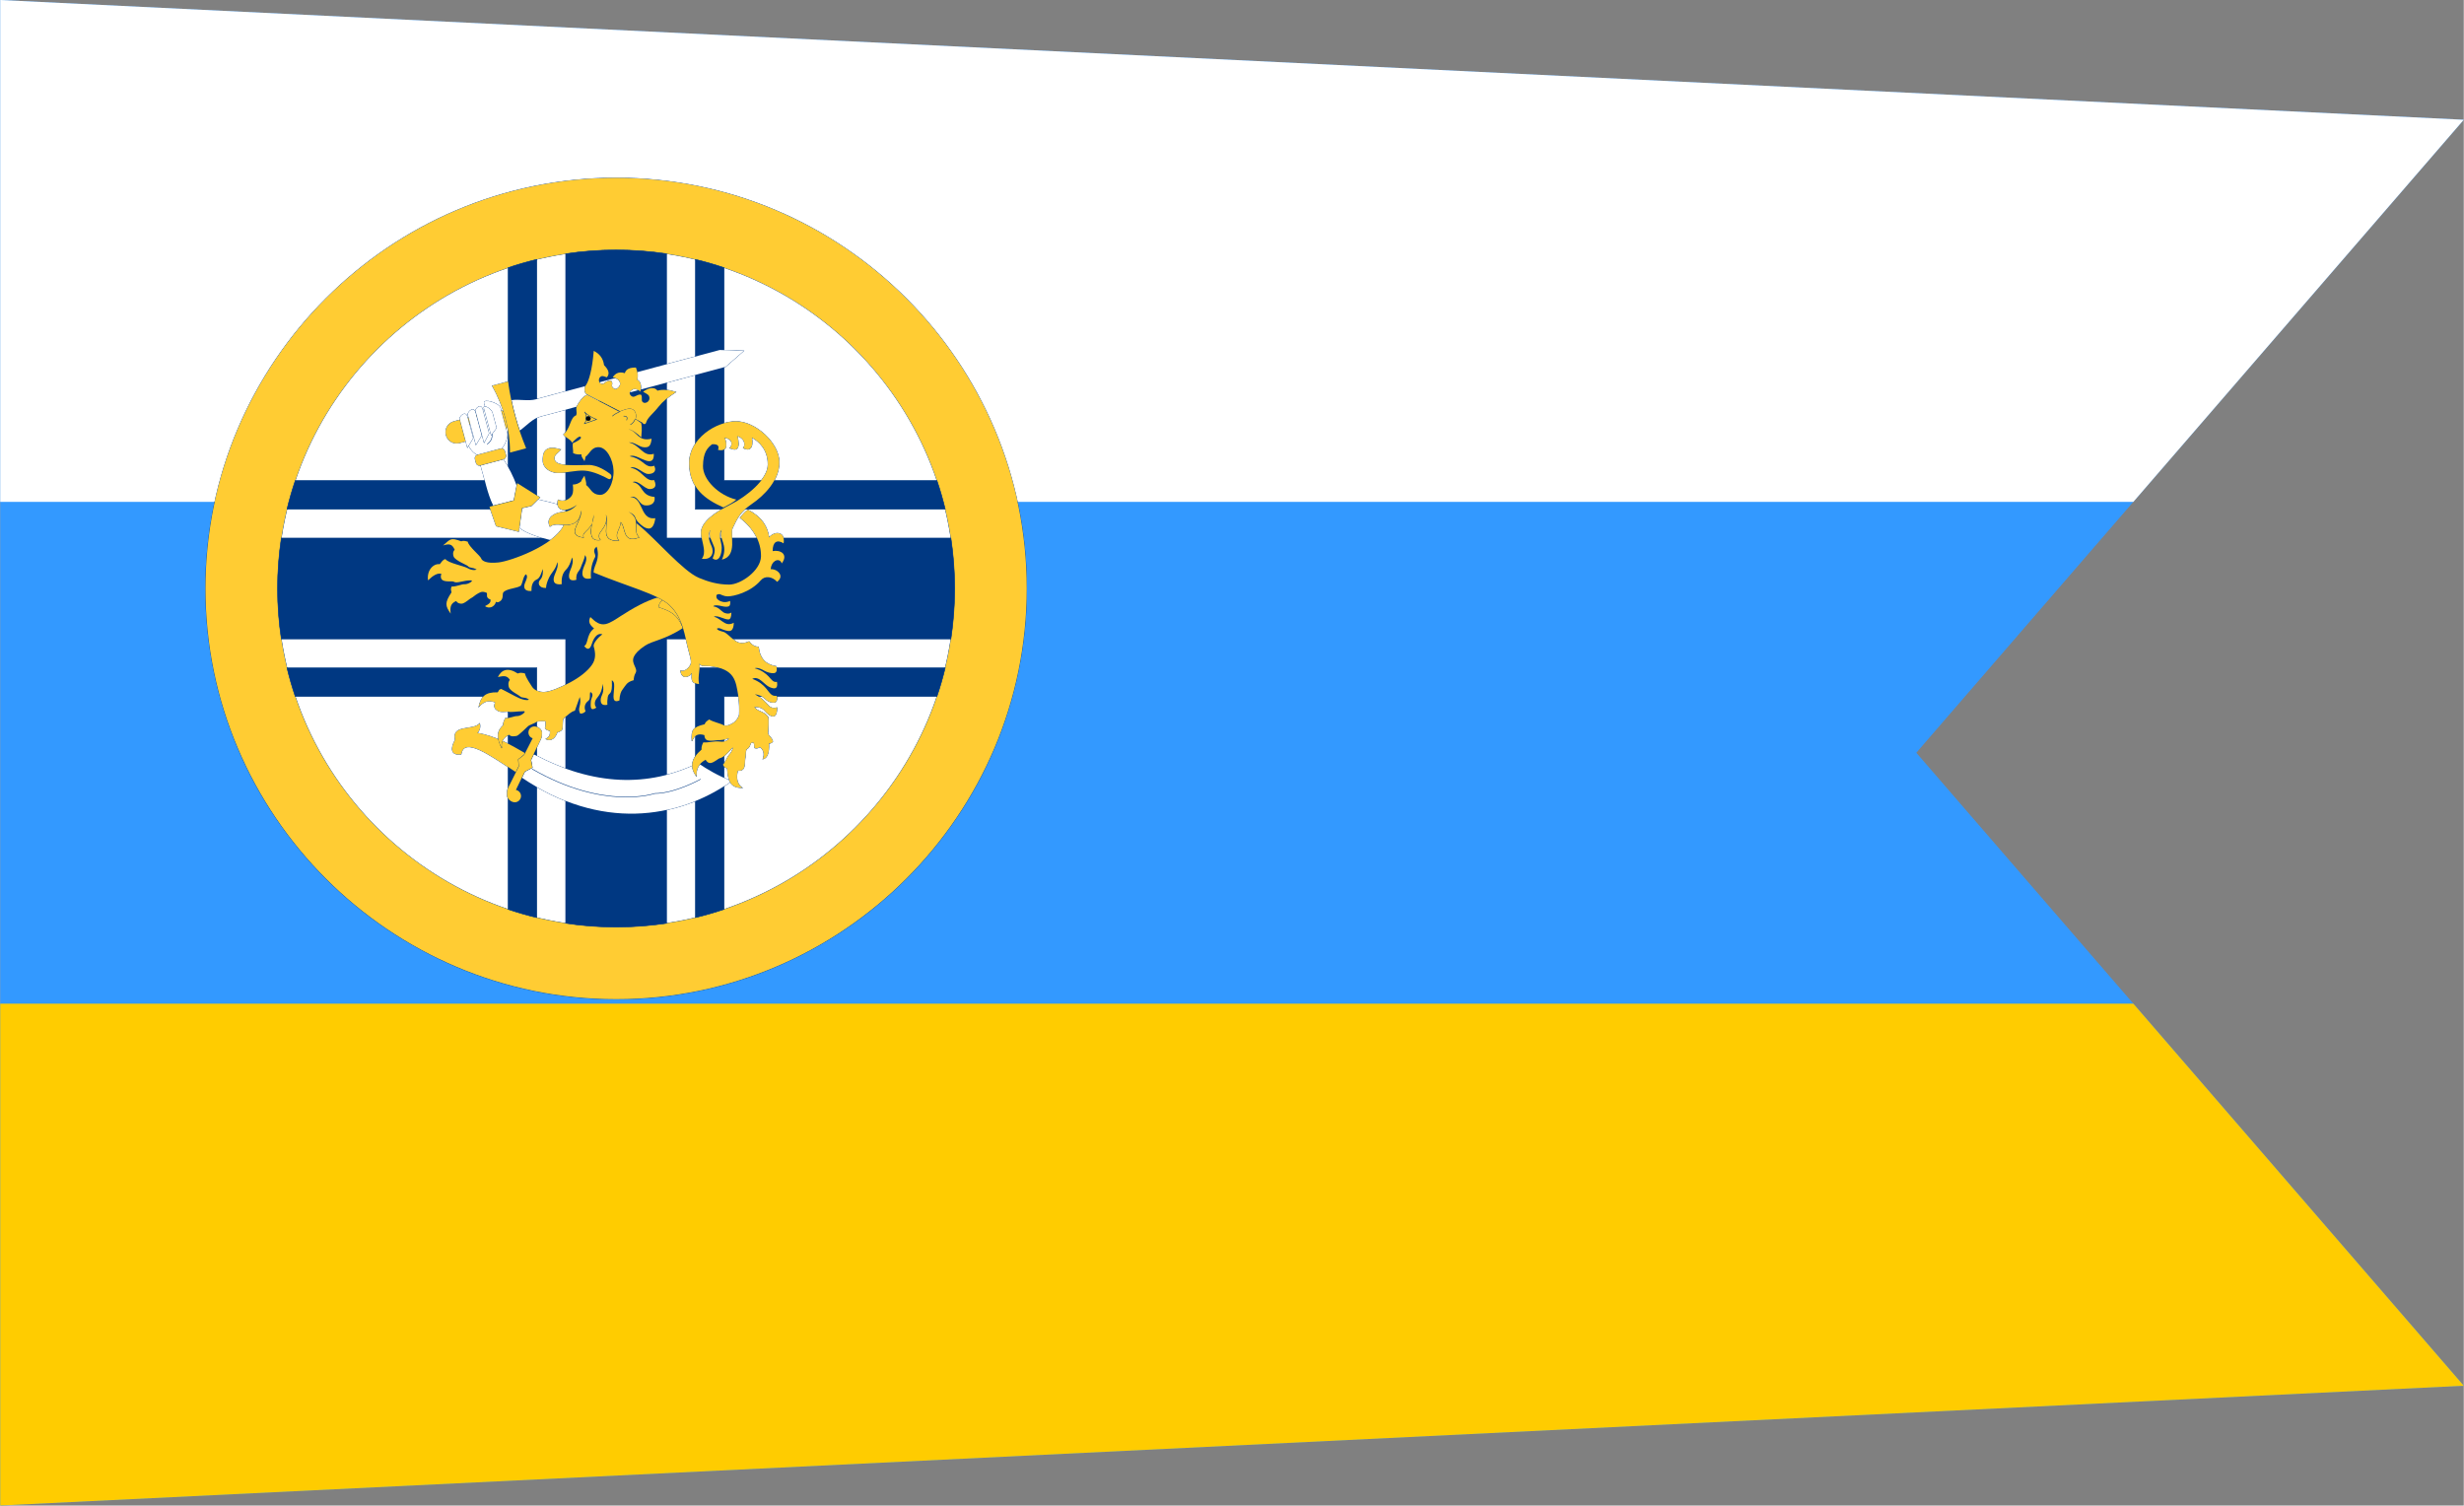 <?xml version="1.0" encoding="UTF-8"?>
<!DOCTYPE svg  PUBLIC '-//W3C//DTD SVG 1.1//EN'  'http://www.w3.org/Graphics/SVG/1.1/DTD/svg11.dtd'>
<svg width="4252px" height="2598px" clip-rule="evenodd" fill-rule="evenodd" image-rendering="optimizeQuality" shape-rendering="geometricPrecision" text-rendering="geometricPrecision" viewBox="0 0 7289.1 4454.5" xml:space="preserve" xmlns="http://www.w3.org/2000/svg">
 <rect x="0" y="0" width="7289.1" height="4454.5" fill="#808080" stroke="none"/>
 <defs>
  <style type="text/css">
   <![CDATA[
    .str2 {stroke:#003882;stroke-width:1.541}
    .str0 {stroke:#003882;stroke-width:1.543}
    .str1 {stroke:#003882;stroke-width:1.545}
    .str3 {stroke:#003882;stroke-width:1.547}
    .fil3 {fill:none}
    .fil6 {fill:black}
    .fil0 {fill:#3399FF}
    .fil1 {fill:#FFCC00}
    .fil4 {fill:#FFCC33}
    .fil2 {fill:white}
    .fil5 {fill:#003882}
   ]]>
  </style>
 </defs>
 
  
  <polygon class="fil0" points="0 4454.5 7289.1 4100.1 5669.3 2227.2 7289.1 354.33 0 0"/>
  <polygon class="fil1" points="0 4454.5 7289.1 4100.1 6311.5 2969.7 0 2969.7"/>
  <polygon class="fil2" points="6311.3 1485 7289.1 354.33 0 0 0 1485"/>
  
   <path class="fil3 str0" d="m1822.3 739.57c553.14 0 1001.7 448.58 1001.7 1001.7 0 553.14-448.58 1001.7-1001.7 1001.7-553.14 0-1001.7-448.58-1001.7-1001.7 0-553.14 448.58-1001.7 1001.7-1001.7z"/>
   <path id="1" class="fil2" d="m1822.3 739.57c553.14 0 1001.7 448.58 1001.7 1001.7 0 553.14-448.58 1001.7-1001.7 1001.7-553.14 0-1001.7-448.58-1001.7-1001.7 0-553.14 448.58-1001.7 1001.7-1001.7z"/>
  
  
   <path class="fil3 str1" d="m1822.3 526.44c669.12 0 1214.9 545.73 1214.9 1214.9 0 669.12-545.73 1214.9-1214.9 1214.9-669.13 0-1214.9-545.73-1214.9-1214.9 0-669.12 545.73-1214.9 1214.9-1214.9zm0 213.12c551.74 0 1001.7 450 1001.7 1001.7 0 551.74-450 1001.7-1001.7 1001.7-551.74 0-1001.7-450-1001.7-1001.7 0-551.74 450-1001.7 1001.7-1001.7z"/>
   <path id="1" class="fil4" d="m1822.3 526.44c669.12 0 1214.9 545.73 1214.9 1214.9 0 669.12-545.73 1214.9-1214.9 1214.9-669.13 0-1214.9-545.73-1214.9-1214.9 0-669.12 545.73-1214.9 1214.9-1214.9zm0 213.12c551.74 0 1001.7 450 1001.7 1001.7 0 551.74-450 1001.7-1001.7 1001.7-551.74 0-1001.7-450-1001.7-1001.7 0-551.74 450-1001.7 1001.7-1001.7z"/>
  
  
   <path class="fil3 str0" d="m848.42 1506.8c6.977-28.914 15.161-57.366 24.599-85.253h629.56v-629.58c27.887-9.437 56.343-17.618 85.253-24.595v739.43h-739.42z"/>
   <path id="1" class="fil5" d="m848.42 1506.8c6.977-28.914 15.161-57.366 24.599-85.253h629.56v-629.58c27.887-9.437 56.343-17.618 85.253-24.595v739.43h-739.42z"/>
  
  
   <path class="fil3 str0" d="m2142 792.01v629.58h629.56c9.437 27.887 17.622 56.339 24.599 85.253h-739.42v-739.43c28.914 6.981 57.364 15.161 85.253 24.599z"/>
   <path id="1" class="fil5" d="m2142 792.01v629.58h629.56c9.437 27.887 17.622 56.339 24.599 85.253h-739.42v-739.43c28.914 6.981 57.364 15.161 85.253 24.599z"/>
  
  
   <path class="fil3 str0" d="m1587.8 2715.2c-28.914-6.977-57.366-15.161-85.253-24.599v-629.56h-629.56c-9.437-27.887-17.622-56.341-24.601-85.255h739.41v739.41z"/>
   <path id="1" class="fil5" d="m1587.8 2715.2c-28.914-6.977-57.366-15.161-85.253-24.599v-629.56h-629.56c-9.437-27.887-17.622-56.341-24.601-85.255h739.41v739.41z"/>
  
  
   <path class="fil3 str0" d="m2796.1 1975.7c-6.977 28.914-15.161 57.368-24.599 85.255h-629.56v629.56c-27.885 9.437-56.339 17.622-85.253 24.599v-739.41h739.41z"/>
   <path id="1" class="fil5" d="m2796.1 1975.7c-6.977 28.914-15.161 57.368-24.599 85.255h-629.56v629.56c-27.885 9.437-56.339 17.622-85.253 24.599v-739.41h739.41z"/>
  
  
   <path class="fil3 str0" d="m1822.3 739.57c50.686 0 100.49 3.821 149.19 11.146v841.39h841.37c7.324 48.692 11.158 98.513 11.158 149.19 0 50.688-3.835 100.49-11.162 149.19h-841.37v841.37c-48.702 7.328-98.507 11.162-149.19 11.162-50.688 0-100.49-3.835-149.2-11.162v-841.37h-841.37c-7.328-48.702-11.164-98.505-11.164-149.19 0-50.68 3.837-100.5 11.16-149.19h841.37v-841.39c48.702-7.326 98.507-11.146 149.2-11.146z"/>
   <path id="1" class="fil5" d="m1822.3 739.57c50.686 0 100.49 3.821 149.19 11.146v841.39h841.37c7.324 48.692 11.158 98.513 11.158 149.19 0 50.688-3.835 100.49-11.162 149.19h-841.37v841.37c-48.702 7.328-98.507 11.162-149.19 11.162-50.688 0-100.49-3.835-149.2-11.162v-841.37h-841.37c-7.328-48.702-11.164-98.505-11.164-149.19 0-50.68 3.837-100.5 11.16-149.19h841.37v-841.39c48.702-7.326 98.507-11.146 149.2-11.146z"/>
  
  
   <path class="fil3 str0" d="m1537 1274.2c-9.816-29.566-18.118-59.538-24.467-90.302 24.793-3.398 49.194 3.863 73.681-2.699l542.67-145.68 70.792 2.677-54.166 47.252-546.02 146.3c-23.981 6.427-41.884 27.458-62.488 42.447z"/>
   <path id="1" class="fil2" d="m1537 1274.2c-9.816-29.566-18.118-59.538-24.467-90.302 24.793-3.398 49.194 3.863 73.681-2.699l542.67-145.68 70.792 2.677-54.166 47.252-546.02 146.3c-23.981 6.427-41.884 27.458-62.488 42.447z"/>
  
  
   <path class="fil3 str1" d="m1342.2 1247.1 122.18-32.738c17.417-4.667 35.342 5.681 40.009 23.1l0.067 0.251c4.667 17.419-5.681 35.342-23.098 40.009l-122.18 32.738c-17.419 4.667-35.342-5.681-40.009-23.098l-0.069-0.253c-4.667-17.419 5.681-35.342 23.1-40.009z"/>
   <path id="1" class="fil4" d="m1342.2 1247.1 122.18-32.738c17.417-4.667 35.342 5.681 40.009 23.1l0.067 0.251c4.667 17.419-5.681 35.342-23.098 40.009l-122.18 32.738c-17.419 4.667-35.342-5.681-40.009-23.098l-0.069-0.253c-4.667-17.419 5.681-35.342 23.1-40.009z"/>
  
  
   <path class="fil3 str2" d="m1385.1 1314.9c3.651 13.631 23.038 35.494 37.426 31.637l51.749-13.866c14.894-3.991 29.163-37.576 25.172-52.47l-19.547-72.952c-4.058-15.147-51.447-28.424-47.794-14.791l3.857 14.388-62.227 65.645 11.365 42.409z"/>
   <path id="1" class="fil2" d="m1385.1 1314.9c3.651 13.631 23.038 35.494 37.426 31.637l51.749-13.866c14.894-3.991 29.163-37.576 25.172-52.47l-19.547-72.952c-4.058-15.147-51.447-28.424-47.794-14.791l3.857 14.388-62.227 65.645 11.365 42.409z"/>
  
  
   <path class="fil3 str0" d="m1528.4 1437.8-8.468 43.123-61.107 15.291c-18.377-37.284-25.178-79.832-37.448-119.56l66.896-17.923c16.966 24.945 30.278 51.409 40.127 79.073z"/>
   <path id="1" class="fil2" d="m1528.4 1437.8-8.468 43.123-61.107 15.291c-18.377-37.284-25.178-79.832-37.448-119.56l66.896-17.923c16.966 24.945 30.278 51.409 40.127 79.073z"/>
  
  
   <path class="fil3 str2" d="m1709.6 1528.5c-14.844 3.165-30.483 4.38-38.464 15.988-13.317-15.37-7.577-28.272 5.542-39.904 1.059-1.095 1.934-1.871 3.128-2.462-26.458-8.873-56.197-16.868-89.79-24.101l-18.328 18.44-27.533 6.295-8.281 57.955c20.527 18.039 66.922 32.664 126.78 45.031 23.625-23.916 42.583-50.099 47.503-74.145l-0.812-3.029c0.253-0.067 0.253-0.067 0.506-0.136l-0.253 0.069z"/>
   <path id="1" class="fil2" d="m1709.6 1528.5c-14.844 3.165-30.483 4.38-38.464 15.988-13.317-15.37-7.577-28.272 5.542-39.904 1.059-1.095 1.934-1.871 3.128-2.462-26.458-8.873-56.197-16.868-89.79-24.101l-18.328 18.44-27.533 6.295-8.281 57.955c20.527 18.039 66.922 32.664 126.78 45.031 23.625-23.916 42.583-50.099 47.503-74.145l-0.812-3.029c0.253-0.067 0.253-0.067 0.506-0.136l-0.253 0.069z"/>
  
  
   <polygon class="fil3 str2" points="1447.6 1499.4 1467.5 1556.6 1534 1572.8 1543.8 1503.1 1571.6 1496.7 1596.8 1471.8 1529.7 1429.5 1519.8 1481.1"/>
   <polygon id="1" class="fil4" points="1447.6 1499.4 1467.5 1556.6 1534 1572.8 1543.8 1503.1 1571.6 1496.7 1596.8 1471.8 1529.7 1429.5 1519.8 1481.1"/>
  
  
   <path class="fil3 str1" d="m1412 1346.1 68.664-18.399c5.301-1.419 10.741 1.721 12.163 7.024l3.112 11.612c1.419 5.301-1.723 10.741-7.024 12.163l-68.662 18.397c-5.301 1.421-10.741-1.721-12.163-7.022l-3.112-11.612c-1.419-5.301 1.721-10.743 7.022-12.163z"/>
   <path id="1" class="fil4" d="m1412 1346.1 68.664-18.399c5.301-1.419 10.741 1.721 12.163 7.024l3.112 11.612c1.419 5.301-1.723 10.741-7.024 12.163l-68.662 18.397c-5.301 1.421-10.741-1.721-12.163-7.022l-3.112-11.612c-1.419-5.301 1.721-10.743 7.022-12.163z"/>
  
  
   <path class="fil3 str2" d="m1359.8 1240 22.524 84.06 16.65-27.729-16.706-62.35c-5.615-20.952-24.362-1.049-22.467 6.02z"/>
   <path id="1" class="fil2" d="m1359.8 1240 22.524 84.06 16.65-27.729-16.706-62.35c-5.615-20.952-24.362-1.049-22.467 6.02z"/>
  
  
   <path class="fil3 str1" d="m1383.7 1227 23.809 88.857 16.65-27.729-17.992-67.149c-5.615-20.95-24.226-0.543-22.467 6.022z"/>
   <path id="1" class="fil2" d="m1383.7 1227 23.809 88.857 16.65-27.729-17.992-67.149c-5.615-20.95-24.226-0.543-22.467 6.022z"/>
  
  
   <path class="fil3 str1" d="m1406.6 1215.8 25.095 93.653 14.378-27.122-19.278-71.944c-4.667-17.417-21.886-0.899-20.195 5.412z"/>
   <path id="1" class="fil2" d="m1406.6 1215.8 25.095 93.653 14.378-27.122-19.278-71.944c-4.667-17.417-21.886-0.899-20.195 5.412z"/>
  
  
   <path class="fil3 str1" d="m1455.9 1141.5 46.701-12.513c9.188 67.611 27.093 133.43 53.399 197.27l-47.712 12.782c0.202-70.94-18.529-136.81-52.389-197.54z"/>
   <path id="1" class="fil4" d="m1455.9 1141.5 46.701-12.513c9.188 67.611 27.093 133.43 53.399 197.27l-47.712 12.782c0.202-70.94-18.529-136.81-52.389-197.54z"/>
  
  
   <path class="fil3 str0" d="m1440.6 1314.6c15.526-11.734 17.024-24.311 12.547-37.993"/>
  
  
   <path class="fil3 str1" d="m1431.2 1207 21.442 80.021 15.496-20.926-11.972-44.682c-3.517-13.126-27.739-24.763-24.965-14.412z"/>
   <path id="1" class="fil2" d="m1431.2 1207 21.442 80.021 15.496-20.926-11.972-44.682c-3.517-13.126-27.739-24.763-24.965-14.412z"/>
  
  
   <path class="fil3 str3" d="m1543.6 2301 8.626-18.032 22.475-12.023-4.181-22.475 7.84-16.724c177.71 94.344 338.44 98.002 486.88 26.395 27.44 18.816 58.279 36.849 99.047 53.053-161.77 114.2-389.92 145.57-620.68-10.193z"/>
   <path id="1" class="fil2" d="m1543.6 2301 8.626-18.032 22.475-12.023-4.181-22.475 7.84-16.724c177.71 94.344 338.44 98.002 486.88 26.395 27.44 18.816 58.279 36.849 99.047 53.053-161.77 114.2-389.92 145.57-620.68-10.193z"/>
  
  
   <path class="fil3 str0" d="m1552.7 2228.2-2.612 5.226-17.249 13.59 1.567 20.383-8.623 17.249c-75.789-49.655-153.67-106.63-162.03-53.051-25.089 3.396-35.28-9.931-17.508-43.121-10.976-45.735 53.573-25.611 72.389-48.088 2.614 9.67 0.524 19.34-6.793 28.486 51.222 9.148 96.694 33.19 140.86 59.326z"/>
   <path id="1" class="fil4" d="m1552.7 2228.2-2.612 5.226-17.249 13.59 1.567 20.383-8.623 17.249c-75.789-49.655-153.67-106.63-162.03-53.051-25.089 3.396-35.28-9.931-17.508-43.121-10.976-45.735 53.573-25.611 72.389-48.088 2.614 9.67 0.524 19.34-6.793 28.486 51.222 9.148 96.694 33.19 140.86 59.326z"/>
  
  
   <path class="fil3 str0" d="m1896.4 1168.1c-8.101-3.398-17.51 6.795-24.044 5.75-6.532-1.047-10.715-7.317-9.929-12.545 0.784-5.226 8.623-10.715 14.111-10.715 5.489 0 12.284 2.092 17.249 8.364 3.398-14.113 2.092-30.578-9.407-35.02 2.351-12.021 2.09-23.52-3.398-36.326-17.51-0.522-29.531 4.181-32.929 16.465-18.555-6.011-29.531 2.351-35.804 12.543 10.976 1.045 20.383 7.579 22.214 16.202 1.828 8.626-6.273 16.465-11.499 18.294-5.228 1.83-10.454-2.351-13.068-7.054-2.614-4.706 3.659-8.626-2.353-16.727-15.68-1.83-18.816 9.146-25.872 9.146s-9.407-4.965-10.191-10.191c-0.786-5.228 2.09-11.237 7.317-13.068 5.226-1.828 10.191 1.83 16.202 3.136 9.931-11.499 3.92-23.522-8.362-35.804-2.875-21.169-13.851-34.235-30.578-42.338-4.442 58.018-15.157 88.857-21.691 99.31-2.351 3.398-4.965 8.101-4.965 14.896 0 7.84 2.353 11.237 6.795 14.374l163.6 83.629c1.828 4.181 9.407 7.317 11.237 0 4.181-15.157 19.6-25.089 37.11-47.302 11.499-14.635 28.748-29.009 50.961-43.121-19.861-6.273-38.155-8.623-54.359-4.181-9.146-12.023-26.134-8.887-42.597 3.136 5.487 4.181 15.68 7.317 17.769 13.588 2.092 6.273 1.047 10.976-3.134 15.421-4.183 4.442-12.023 6.01-16.465 1.045-4.442-4.965 0.522-13.068-3.92-20.908z"/>
   <path id="1" class="fil4" d="m1896.4 1168.1c-8.101-3.398-17.51 6.795-24.044 5.75-6.532-1.047-10.715-7.317-9.929-12.545 0.784-5.226 8.623-10.715 14.111-10.715 5.489 0 12.284 2.092 17.249 8.364 3.398-14.113 2.092-30.578-9.407-35.02 2.351-12.021 2.09-23.52-3.398-36.326-17.51-0.522-29.531 4.181-32.929 16.465-18.555-6.011-29.531 2.351-35.804 12.543 10.976 1.045 20.383 7.579 22.214 16.202 1.828 8.626-6.273 16.465-11.499 18.294-5.228 1.83-10.454-2.351-13.068-7.054-2.614-4.706 3.659-8.626-2.353-16.727-15.68-1.83-18.816 9.146-25.872 9.146s-9.407-4.965-10.191-10.191c-0.786-5.228 2.09-11.237 7.317-13.068 5.226-1.828 10.191 1.83 16.202 3.136 9.931-11.499 3.92-23.522-8.362-35.804-2.875-21.169-13.851-34.235-30.578-42.338-4.442 58.018-15.157 88.857-21.691 99.31-2.351 3.398-4.965 8.101-4.965 14.896 0 7.84 2.353 11.237 6.795 14.374l163.6 83.629c1.828 4.181 9.407 7.317 11.237 0 4.181-15.157 19.6-25.089 37.11-47.302 11.499-14.635 28.748-29.009 50.961-43.121-19.861-6.273-38.155-8.623-54.359-4.181-9.146-12.023-26.134-8.887-42.597 3.136 5.487 4.181 15.68 7.317 17.769 13.588 2.092 6.273 1.047 10.976-3.134 15.421-4.183 4.442-12.023 6.01-16.465 1.045-4.442-4.965 0.522-13.068-3.92-20.908z"/>
  
  
   <path class="fil3 str0" d="m2021 1857.3c-7.579-25.089-18.294-47.302-39.985-67.688-8.101-7.84-19.861-15.157-34.235-22.214-36.849 10.193-76.572 33.19-111.33 55.665-12.805 8.362-31.098 20.908-44.688 23.522-16.463 3.136-28.748-5.228-44.688-20.908-7.056 13.851-2.353 22.736 10.976 33.712-13.068 9.67-16.988 23.522-19.602 34.237-2.612 8.885-4.181 15.68-9.668 17.769 10.454 14.113 17.771 8.103 21.691-3.92 4.704-14.635 14.113-36.326 32.145-30.837-11.501 8.362-28.225 27.178-25.611 36.065 5.487 18.816 6.793 37.371-5.228 54.359-13.329 19.338-37.893 37.893-64.551 52.006-28.223 15.419-58.54 27.964-75.787 28.748-14.113 1.045-30.317-5.489-36.851-15.941-4.181-7.317-18.032-25.35-21.167-39.463-8.626-1.83-14.113-2.875-21.169 0.261-29.792-19.338-48.349-10.715-58.801 10.454 18.032-3.659 27.178-4.967 35.541 8.623-6.01 6.011-4.965 17.771-2.351 23.258 6.01 10.976 28.223 21.169 31.621 24.566 6.795 7.317 16.727 1.569 27.18 10.454-5.489 2.875-16.204 0.784-27.964-3.92-13.851-6.011-44.688-23.52-54.359-27.703-8.623 2.353-5.487 4.444-10.193 9.931-38.155-0.784-48.87 12.545-55.926 42.86 14.635-15.941 26.917-20.908 48.608-13.59-3.396 10.454-3.396 17.51 4.183 22.736 10.191 9.409 27.962 3.659 33.712 5.228 9.67 2.614 24.828-1.045 46.519-1.306 9.668 0-7.84 14.635-19.602 14.372-8.623-0.261-20.383 6.273-35.018 6.534-3.136 8.364-7.056 13.068-5.489 20.124-18.294 16.463-21.691 33.712-4.965 68.21-4.181-21.691 7.317-32.931 21.691-39.724 4.965 6.793 16.986 4.704 22.997 3.398 6.273-2.353 26.134-22.216 32.406-27.964 5.226-4.965 16.463-7.056 27.964-14.374 2.09-1.569 25.611-3.398 25.35 0.261-1.047 4.181 0.784 13.59-2.092 18.816 2.092 4.967 8.362 7.056 14.635 8.362 1.306 14.635-3.136 18.557-12.543 24.305 15.68 7.579 28.748-3.136 34.235-21.43 2.875 3.398 8.885-3.398 12.807-4.965 4.965-10.976 0.261-31.1 6.01-35.282 14.896-11.237 19.863-18.555 32.929-22.214 4.967-13.59 9.67-27.178 14.374-40.507 3.136 9.409 1.569 19.861-0.784 29.009-1.83 7.317-1.83 13.068 2.353 20.385 6.795-0.524 12.543-2.353 15.68-7.842-4.181-7.317-4.442-21.167 7.84-30.054 7.84-5.487 3.136-19.077 6.273-26.395 12.805 6.534 2.09 17.51 1.567 27.178-0.784 10.193-1.306 19.863 2.353 22.738 2.353 1.828 6.795 1.045 13.851-3.659-3.659-3.922-4.967-8.887-4.442-14.635 1.567-16.204 20.383-18.557 22.997-55.667 6.795 27.442-5.228 32.929-5.75 47.041-0.261 11.499 4.706 18.032 19.863 14.896-0.786-7.579-0.261-15.419 1.045-22.997 2.875-16.204 14.635-1.045 12.021-49.655 8.887 5.228 7.056 15.943 6.534 26.397-0.522 10.191-2.353 21.167-1.045 27.701 1.306 7.056 5.748 10.454 16.986 5.75 0.786-16.727 4.444-26.919 10.193-33.714 8.887-11.237 10.976-20.644 31.884-26.134 0.522-6.795 1.567-14.635 5.489-20.906 8.885-14.635-14.898-27.703-4.444-49.394 3.92-8.362 13.329-19.338 32.668-31.884 21.952-14.896 60.632-17.771 113.16-53.051z"/>
   <path id="1" class="fil4" d="m2021 1857.3c-7.579-25.089-18.294-47.302-39.985-67.688-8.101-7.84-19.861-15.157-34.235-22.214-36.849 10.193-76.572 33.19-111.33 55.665-12.805 8.362-31.098 20.908-44.688 23.522-16.463 3.136-28.748-5.228-44.688-20.908-7.056 13.851-2.353 22.736 10.976 33.712-13.068 9.67-16.988 23.522-19.602 34.237-2.612 8.885-4.181 15.68-9.668 17.769 10.454 14.113 17.771 8.103 21.691-3.92 4.704-14.635 14.113-36.326 32.145-30.837-11.501 8.362-28.225 27.178-25.611 36.065 5.487 18.816 6.793 37.371-5.228 54.359-13.329 19.338-37.893 37.893-64.551 52.006-28.223 15.419-58.54 27.964-75.787 28.748-14.113 1.045-30.317-5.489-36.851-15.941-4.181-7.317-18.032-25.35-21.167-39.463-8.626-1.83-14.113-2.875-21.169 0.261-29.792-19.338-48.349-10.715-58.801 10.454 18.032-3.659 27.178-4.967 35.541 8.623-6.01 6.011-4.965 17.771-2.351 23.258 6.01 10.976 28.223 21.169 31.621 24.566 6.795 7.317 16.727 1.569 27.18 10.454-5.489 2.875-16.204 0.784-27.964-3.92-13.851-6.011-44.688-23.52-54.359-27.703-8.623 2.353-5.487 4.444-10.193 9.931-38.155-0.784-48.87 12.545-55.926 42.86 14.635-15.941 26.917-20.908 48.608-13.59-3.396 10.454-3.396 17.51 4.183 22.736 10.191 9.409 27.962 3.659 33.712 5.228 9.67 2.614 24.828-1.045 46.519-1.306 9.668 0-7.84 14.635-19.602 14.372-8.623-0.261-20.383 6.273-35.018 6.534-3.136 8.364-7.056 13.068-5.489 20.124-18.294 16.463-21.691 33.712-4.965 68.21-4.181-21.691 7.317-32.931 21.691-39.724 4.965 6.793 16.986 4.704 22.997 3.398 6.273-2.353 26.134-22.216 32.406-27.964 5.226-4.965 16.463-7.056 27.964-14.374 2.09-1.569 25.611-3.398 25.35 0.261-1.047 4.181 0.784 13.59-2.092 18.816 2.092 4.967 8.362 7.056 14.635 8.362 1.306 14.635-3.136 18.557-12.543 24.305 15.68 7.579 28.748-3.136 34.235-21.43 2.875 3.398 8.885-3.398 12.807-4.965 4.965-10.976 0.261-31.1 6.01-35.282 14.896-11.237 19.863-18.555 32.929-22.214 4.967-13.59 9.67-27.178 14.374-40.507 3.136 9.409 1.569 19.861-0.784 29.009-1.83 7.317-1.83 13.068 2.353 20.385 6.795-0.524 12.543-2.353 15.68-7.842-4.181-7.317-4.442-21.167 7.84-30.054 7.84-5.487 3.136-19.077 6.273-26.395 12.805 6.534 2.09 17.51 1.567 27.178-0.784 10.193-1.306 19.863 2.353 22.738 2.353 1.828 6.795 1.045 13.851-3.659-3.659-3.922-4.967-8.887-4.442-14.635 1.567-16.204 20.383-18.557 22.997-55.667 6.795 27.442-5.228 32.929-5.75 47.041-0.261 11.499 4.706 18.032 19.863 14.896-0.786-7.579-0.261-15.419 1.045-22.997 2.875-16.204 14.635-1.045 12.021-49.655 8.887 5.228 7.056 15.943 6.534 26.397-0.522 10.191-2.353 21.167-1.045 27.701 1.306 7.056 5.748 10.454 16.986 5.75 0.786-16.727 4.444-26.919 10.193-33.714 8.887-11.237 10.976-20.644 31.884-26.134 0.522-6.795 1.567-14.635 5.489-20.906 8.885-14.635-14.898-27.703-4.444-49.394 3.92-8.362 13.329-19.338 32.668-31.884 21.952-14.896 60.632-17.771 113.16-53.051z"/>
  
  
   <path class="fil3 str0" d="m2020.1 1855.7c-7.579-24.305-18.294-45.733-39.463-65.596-5.228-5.226-12.284-10.193-20.385-15.157-6.01 5.75-11.237 12.805-11.76 21.169 31.884 10.976 53.575 18.294 71.346 59.846l0.261-0.261z"/>
   <path id="1" class="fil4" d="m2020.1 1855.7c-7.579-24.305-18.294-45.733-39.463-65.596-5.228-5.226-12.284-10.193-20.385-15.157-6.01 5.75-11.237 12.805-11.76 21.169 31.884 10.976 53.575 18.294 71.346 59.846l0.261-0.261z"/>
  
  
   <path class="fil3 str0" d="m1881.2 1547.3c0 2.873 0 5.748-0.261 8.885-0.522 11.499-1.569 22.997 8.885 33.974-51.222 18.294-36.587-30.837-54.881-45.994 1.045 19.338-21.43 36.587-5.226 54.881-29.794 2.612-36.587-9.931-37.112-27.18 0-16.202 5.75-36.587-0.522-49.653 4.181 22.997-4.704 35.541-12.543 45.994-7.317 9.931-13.59 17.771-4.181 29.27-14.635 2.092-22.477-2.612-25.611-12.021-4.183-14.113 1.045-38.155 6.271-63.243 0 22.997-8.885 35.018-17.247 43.382-8.887 9.407-17.249 14.111-13.068 24.564-28.748-3.136-28.225-16.202-21.43-32.406 5.75-15.157 17.249-32.404 14.113-48.086-2.614 32.406-19.861 39.724-33.451 42.338-5.75 1.045-12.021 1.045-18.032 0.784v2.875c-29.009 58.801-156.8 104.54-192.61 108.46-35.804 3.92-48.608-4.444-51.222-11.762-2.614-8.101-37.371-35.28-39.724-49.653-8.623-2.092-12.282-3.659-19.338-1.047-32.929-12.543-32.406-5.487-53.836 12.284 20.908-6.795 27.701-2.353 34.496 12.805-6.271 5.75-5.226 15.159-2.875 20.646 5.489 11.499 39.201 24.305 41.815 27.442 6.011 7.056 11.499 2.351 26.134 10.191-5.226 2.614-15.157 2.614-26.134-3.659-12.543-7.317-58.279-15.157-66.38-27.178-8.887 2.092-11.762 9.67-16.727 15.157-18.032-2.614-38.94 16.988-34.757 47.825 15.419-15.157 28.746-22.475 39.461-19.338-2.873 8.101-1.828 14.113 2.614 18.032 10.193 7.317 29.792 2.353 34.498 5.487 8.623 5.75 28.484-4.442 50.437-4.181 9.67 0-7.054 12.023-19.077 11.499-8.885-0.522-23.52 7.317-38.155 6.795-3.398 8.626-1.569 9.931-0.261 17.249-20.646 31.1-18.555 39.985-2.353 62.982-3.136-21.691 1.567-31.098 16.202-37.371 4.444 7.056 12.284 8.623 18.296 7.579 11.499-3.659 20.644-13.851 25.872-16.202 5.487-2.353 12.021-9.409 20.122-13.59 3.92-1.83 10.715-7.579 21.691-3.659 7.317 2.875 4.442 0.522 5.228 12.543 2.09 5.228 4.181 6.795 10.191 8.626 1.569 8.885-3.136 13.066-16.202 19.861 10.976 8.101 27.703 4.181 32.668-13.066 5.487 3.92 10.976-0.261 15.157-4.183 7.84-9.668 1.83-19.861 7.84-25.087 12.023-10.454 39.985-10.193 50.7-18.557 6.011-10.976 6.795-27.962 14.896-33.451 6.795 5.75 0.784 16.727-3.398 27.18-4.181 10.715-2.351 24.042 19.602 22.214-0.261-13.329 2.09-28.225 15.68-33.974 9.409-3.922 13.329-18.294 17.771-31.1 1.306 8.101 0.522 23.783-7.579 31.884-8.626 8.623-4.442 25.35 17.249 24.303 0.261-10.191 4.442-20.906 9.146-30.837 6.795-14.635 21.43-26.395 23.783-45.474 4.442 8.626-1.047 22.738-6.273 34.759-7.056 16.727-7.84 33.974 19.861 30.315-1.306-19.338 2.353-32.668 13.068-43.382 8.101-8.101 13.068-20.122 17.249-35.541 4.965 8.885 1.045 23.781-4.181 35.802-5.75 13.329-11.501 37.895 16.986 30.317-1.567-22.475 9.148-24.566 13.068-36.326 3.92-12.021 10.715-22.997 12.543-36.849 8.101 9.668 1.83 22.736-2.875 33.712-8.101 19.861-8.623 41.03 20.646 35.282-2.09-26.919 3.398-46.519 12.021-62.723 4.444-8.885-11.237-18.294 4.706-31.36 5.748 18.032 3.92 31.621 0.784 42.336-3.136 11.24-9.67 21.691-9.67 34.237 94.866 39.724 190.26 63.766 224.75 96.433 41.291 39.201 42.077 83.89 59.062 144.26 2.092 7.579 4.967 17.51 4.706 26.134-0.524 10.715-18.818 30.054-30.839 23.26-0.261 11.237 6.273 18.032 13.068 18.555 6.534 0.261 18.294-4.444 20.383-13.851-2.873 27.703 0 32.668 20.646 35.282-4.181-26.397 4.181-40.246 0.784-60.632 8.364 9.931 12.545 4.965 31.623 7.317 74.481 8.885 76.311 43.905 83.89 88.332 3.659 20.646 3.659 42.338 2.875 55.142-0.522 7.579-8.626 18.294-14.635 22.999-4.442 3.398-21.169 14.635-32.145 8.362-9.148-5.226-30.054-9.146-42.338-16.727-7.317 5.228-10.715 7.056-13.327 14.113-34.498 8.626-39.985 15.682-37.634 49.916 8.364-20.385 20.908-22.475 36.849-17.771 0.261 8.626 3.398 13.59 9.148 15.419 12.282 3.136 25.872-0.522 30.837-0.522 9.931 0 17.249-0.261 32.929-6.271-1.567 5.748-9.929 12.805-27.962 10.452-15.419-2.09-33.714 3.92-48.086 2.353-4.183 8.101-6.011 14.113-5.228 21.43-30.315 25.872-35.543 51.745-15.157 78.664-1.569-21.691 7.056-37.895 27.178-48.61 4.183 7.317 9.409 10.454 15.421 9.67 12.021-2.875 20.906-12.807 27.178-14.374 10.715-2.875 20.124-13.068 35.282-29.531 7.056-7.579 1.306 9.929-7.317 18.816-6.795 6.795-9.409 19.338-19.34 30.054 4.183 8.101 6.534 7.579 12.807 11.237 2.875 39.724 10.715 57.234 44.427 56.973-18.555-11.76-17.771-35.804-13.066-50.961 8.362 1.045 14.111-1.306 17.247-6.534 4.706-11.237 2.875-24.566 4.444-30.315 1.828-6.011 0.522-14.896 2.873-24.044 1.047-4.965 8.364-1.306 13.329-19.861 0.261-1.308 7.84-3.136 8.623-1.83 3.398 4.181 1.569 10.193 3.398 15.943 5.228 1.828 10.454 0.522 15.682-3.136 11.499 9.146 14.113 21.169 8.362 36.065 13.329-3.136 19.077-18.555 17.771-46.258 4.442 0.261 9.407-2.614 11.76-5.75-2.353-12.282-14.374-17.247-14.374-25.089 0-15.941 3.659-31.882 0-48.086-15.419-19.077-29.792-13.588-40.507-29.009 10.193-1.567 24.044 2.092 30.576 10.454 7.056 8.626 18.032 17.771 25.872 16.988 6.534-0.784 10.715-7.84 10.715-25.611-8.101 2.875-17.769 1.567-24.564-5.489-10.976-11.76-18.555-21.691-40.771-33.974 7.842 0.522 22.477 4.965 31.623 14.374 8.626 8.623 21.169 10.976 26.919 9.67 4.442-1.047 8.623-7.056 6.01-19.602-15.941 2.353-20.383-8.885-31.884-22.475-8.101-9.409-19.6-19.861-40.507-27.703 20.385-10.191 35.02 17.51 51.484 24.566 14.898 6.273 25.35 6.011 21.691-15.68-10.976 2.09-15.419-5.75-24.826-15.943-8.103-8.362-19.602-18.294-41.293-24.303 7.84-3.136 19.079 1.828 29.531 7.84 8.103 4.442 18.032 6.795 24.566 6.795 8.887 0.261 13.851-4.706 10.193-20.124-30.054-4.704-48.87-21.43-52.792-57.495-9.146-0.784-17.769-2.873-27.701-16.202-36.065 15.941-45.996-8.885-70.563-25.872-7.056-4.967-19.6-3.92-25.087-11.76 6.271-4.706 13.327 1.045 20.906 3.398 8.364 2.612 17.51 5.748 23.26 0.261 3.398-3.398 5.748-10.193 6.01-21.43-14.374 7.84-23.781 3.136-33.19-3.398-7.579-5.228-15.419-12.021-25.872-14.635 6.273-2.875 14.374 0 22.736 2.875 7.84 2.873 16.204 6.01 21.43 5.226 4.706-0.522 7.84-7.84 7.84-20.385-7.317 5.489-17.771 3.136-23.781-0.522-8.362-5.487-13.59-15.157-30.054-17.771 3.134-4.704 15.68-3.134 26.656-0.261 8.101 1.83 16.988 2.614 21.169-1.045 2.351-1.828 3.136-8.885 2.09-14.635-7.317 3.398-15.157 4.181-21.43 2.875-9.929-1.83-17.508-8.101-18.555-12.023-1.828-7.317 0-10.713 6.795-10.976 6.795-0.261 11.237 6.534 27.18 6.534 15.941 0 66.119-11.499 96.956-47.564 12.284-14.374 33.976-11.237 48.349 4.704 8.101-6.532 10.976-13.327 9.407-19.6-2.09-7.84-12.021-18.294-28.748-18.032 1.308-11.76 6.534-20.383 12.807-24.042 7.84-4.967 16.986-2.875 20.122 7.054 10.454-13.849 9.148-24.303 2.353-30.576-6.534-5.75-18.032-8.101-29.27-5.75 0-13.327 3.136-22.475 8.623-26.134 5.75-4.181 14.374-3.136 23.783 3.136 3.136-18.294-4.442-28.486-15.68-29.792-8.364-1.045-19.079 3.136-27.442 12.543-4.442-32.668-21.43-60.63-62.199-81.798-7.84 4.181-17.771 16.202-23.522 23.52 41.554 32.145 62.462 71.869 61.938 113.95-0.522 42.075-59.846 83.629-94.081 83.629-34.237 0-62.462-8.626-89.379-19.863-47.302-19.6-125.7-113.42-180.59-158.11l-5.748-4.442z"/>
   <path id="1" class="fil4" d="m1881.2 1547.3c0 2.873 0 5.748-0.261 8.885-0.522 11.499-1.569 22.997 8.885 33.974-51.222 18.294-36.587-30.837-54.881-45.994 1.045 19.338-21.43 36.587-5.226 54.881-29.794 2.612-36.587-9.931-37.112-27.18 0-16.202 5.75-36.587-0.522-49.653 4.181 22.997-4.704 35.541-12.543 45.994-7.317 9.931-13.59 17.771-4.181 29.27-14.635 2.092-22.477-2.612-25.611-12.021-4.183-14.113 1.045-38.155 6.271-63.243 0 22.997-8.885 35.018-17.247 43.382-8.887 9.407-17.249 14.111-13.068 24.564-28.748-3.136-28.225-16.202-21.43-32.406 5.75-15.157 17.249-32.404 14.113-48.086-2.614 32.406-19.861 39.724-33.451 42.338-5.75 1.045-12.021 1.045-18.032 0.784v2.875c-29.009 58.801-156.8 104.54-192.61 108.46-35.804 3.92-48.608-4.444-51.222-11.762-2.614-8.101-37.371-35.28-39.724-49.653-8.623-2.092-12.282-3.659-19.338-1.047-32.929-12.543-32.406-5.487-53.836 12.284 20.908-6.795 27.701-2.353 34.496 12.805-6.271 5.75-5.226 15.159-2.875 20.646 5.489 11.499 39.201 24.305 41.815 27.442 6.011 7.056 11.499 2.351 26.134 10.191-5.226 2.614-15.157 2.614-26.134-3.659-12.543-7.317-58.279-15.157-66.38-27.178-8.887 2.092-11.762 9.67-16.727 15.157-18.032-2.614-38.94 16.988-34.757 47.825 15.419-15.157 28.746-22.475 39.461-19.338-2.873 8.101-1.828 14.113 2.614 18.032 10.193 7.317 29.792 2.353 34.498 5.487 8.623 5.75 28.484-4.442 50.437-4.181 9.67 0-7.054 12.023-19.077 11.499-8.885-0.522-23.52 7.317-38.155 6.795-3.398 8.626-1.569 9.931-0.261 17.249-20.646 31.1-18.555 39.985-2.353 62.982-3.136-21.691 1.567-31.098 16.202-37.371 4.444 7.056 12.284 8.623 18.296 7.579 11.499-3.659 20.644-13.851 25.872-16.202 5.487-2.353 12.021-9.409 20.122-13.59 3.92-1.83 10.715-7.579 21.691-3.659 7.317 2.875 4.442 0.522 5.228 12.543 2.09 5.228 4.181 6.795 10.191 8.626 1.569 8.885-3.136 13.066-16.202 19.861 10.976 8.101 27.703 4.181 32.668-13.066 5.487 3.92 10.976-0.261 15.157-4.183 7.84-9.668 1.83-19.861 7.84-25.087 12.023-10.454 39.985-10.193 50.7-18.557 6.011-10.976 6.795-27.962 14.896-33.451 6.795 5.75 0.784 16.727-3.398 27.18-4.181 10.715-2.351 24.042 19.602 22.214-0.261-13.329 2.09-28.225 15.68-33.974 9.409-3.922 13.329-18.294 17.771-31.1 1.306 8.101 0.522 23.783-7.579 31.884-8.626 8.623-4.442 25.35 17.249 24.303 0.261-10.191 4.442-20.906 9.146-30.837 6.795-14.635 21.43-26.395 23.783-45.474 4.442 8.626-1.047 22.738-6.273 34.759-7.056 16.727-7.84 33.974 19.861 30.315-1.306-19.338 2.353-32.668 13.068-43.382 8.101-8.101 13.068-20.122 17.249-35.541 4.965 8.885 1.045 23.781-4.181 35.802-5.75 13.329-11.501 37.895 16.986 30.317-1.567-22.475 9.148-24.566 13.068-36.326 3.92-12.021 10.715-22.997 12.543-36.849 8.101 9.668 1.83 22.736-2.875 33.712-8.101 19.861-8.623 41.03 20.646 35.282-2.09-26.919 3.398-46.519 12.021-62.723 4.444-8.885-11.237-18.294 4.706-31.36 5.748 18.032 3.92 31.621 0.784 42.336-3.136 11.24-9.67 21.691-9.67 34.237 94.866 39.724 190.26 63.766 224.75 96.433 41.291 39.201 42.077 83.89 59.062 144.26 2.092 7.579 4.967 17.51 4.706 26.134-0.524 10.715-18.818 30.054-30.839 23.26-0.261 11.237 6.273 18.032 13.068 18.555 6.534 0.261 18.294-4.444 20.383-13.851-2.873 27.703 0 32.668 20.646 35.282-4.181-26.397 4.181-40.246 0.784-60.632 8.364 9.931 12.545 4.965 31.623 7.317 74.481 8.885 76.311 43.905 83.89 88.332 3.659 20.646 3.659 42.338 2.875 55.142-0.522 7.579-8.626 18.294-14.635 22.999-4.442 3.398-21.169 14.635-32.145 8.362-9.148-5.226-30.054-9.146-42.338-16.727-7.317 5.228-10.715 7.056-13.327 14.113-34.498 8.626-39.985 15.682-37.634 49.916 8.364-20.385 20.908-22.475 36.849-17.771 0.261 8.626 3.398 13.59 9.148 15.419 12.282 3.136 25.872-0.522 30.837-0.522 9.931 0 17.249-0.261 32.929-6.271-1.567 5.748-9.929 12.805-27.962 10.452-15.419-2.09-33.714 3.92-48.086 2.353-4.183 8.101-6.011 14.113-5.228 21.43-30.315 25.872-35.543 51.745-15.157 78.664-1.569-21.691 7.056-37.895 27.178-48.61 4.183 7.317 9.409 10.454 15.421 9.67 12.021-2.875 20.906-12.807 27.178-14.374 10.715-2.875 20.124-13.068 35.282-29.531 7.056-7.579 1.306 9.929-7.317 18.816-6.795 6.795-9.409 19.338-19.34 30.054 4.183 8.101 6.534 7.579 12.807 11.237 2.875 39.724 10.715 57.234 44.427 56.973-18.555-11.76-17.771-35.804-13.066-50.961 8.362 1.045 14.111-1.306 17.247-6.534 4.706-11.237 2.875-24.566 4.444-30.315 1.828-6.011 0.522-14.896 2.873-24.044 1.047-4.965 8.364-1.306 13.329-19.861 0.261-1.308 7.84-3.136 8.623-1.83 3.398 4.181 1.569 10.193 3.398 15.943 5.228 1.828 10.454 0.522 15.682-3.136 11.499 9.146 14.113 21.169 8.362 36.065 13.329-3.136 19.077-18.555 17.771-46.258 4.442 0.261 9.407-2.614 11.76-5.75-2.353-12.282-14.374-17.247-14.374-25.089 0-15.941 3.659-31.882 0-48.086-15.419-19.077-29.792-13.588-40.507-29.009 10.193-1.567 24.044 2.092 30.576 10.454 7.056 8.626 18.032 17.771 25.872 16.988 6.534-0.784 10.715-7.84 10.715-25.611-8.101 2.875-17.769 1.567-24.564-5.489-10.976-11.76-18.555-21.691-40.771-33.974 7.842 0.522 22.477 4.965 31.623 14.374 8.626 8.623 21.169 10.976 26.919 9.67 4.442-1.047 8.623-7.056 6.01-19.602-15.941 2.353-20.383-8.885-31.884-22.475-8.101-9.409-19.6-19.861-40.507-27.703 20.385-10.191 35.02 17.51 51.484 24.566 14.898 6.273 25.35 6.011 21.691-15.68-10.976 2.09-15.419-5.75-24.826-15.943-8.103-8.362-19.602-18.294-41.293-24.303 7.84-3.136 19.079 1.828 29.531 7.84 8.103 4.442 18.032 6.795 24.566 6.795 8.887 0.261 13.851-4.706 10.193-20.124-30.054-4.704-48.87-21.43-52.792-57.495-9.146-0.784-17.769-2.873-27.701-16.202-36.065 15.941-45.996-8.885-70.563-25.872-7.056-4.967-19.6-3.92-25.087-11.76 6.271-4.706 13.327 1.045 20.906 3.398 8.364 2.612 17.51 5.748 23.26 0.261 3.398-3.398 5.748-10.193 6.01-21.43-14.374 7.84-23.781 3.136-33.19-3.398-7.579-5.228-15.419-12.021-25.872-14.635 6.273-2.875 14.374 0 22.736 2.875 7.84 2.873 16.204 6.01 21.43 5.226 4.706-0.522 7.84-7.84 7.84-20.385-7.317 5.489-17.771 3.136-23.781-0.522-8.362-5.487-13.59-15.157-30.054-17.771 3.134-4.704 15.68-3.134 26.656-0.261 8.101 1.83 16.988 2.614 21.169-1.045 2.351-1.828 3.136-8.885 2.09-14.635-7.317 3.398-15.157 4.181-21.43 2.875-9.929-1.83-17.508-8.101-18.555-12.023-1.828-7.317 0-10.713 6.795-10.976 6.795-0.261 11.237 6.534 27.18 6.534 15.941 0 66.119-11.499 96.956-47.564 12.284-14.374 33.976-11.237 48.349 4.704 8.101-6.532 10.976-13.327 9.407-19.6-2.09-7.84-12.021-18.294-28.748-18.032 1.308-11.76 6.534-20.383 12.807-24.042 7.84-4.967 16.986-2.875 20.122 7.054 10.454-13.849 9.148-24.303 2.353-30.576-6.534-5.75-18.032-8.101-29.27-5.75 0-13.327 3.136-22.475 8.623-26.134 5.75-4.181 14.374-3.136 23.783 3.136 3.136-18.294-4.442-28.486-15.68-29.792-8.364-1.045-19.079 3.136-27.442 12.543-4.442-32.668-21.43-60.63-62.199-81.798-7.84 4.181-17.771 16.202-23.522 23.52 41.554 32.145 62.462 71.869 61.938 113.95-0.522 42.075-59.846 83.629-94.081 83.629-34.237 0-62.462-8.626-89.379-19.863-47.302-19.6-125.7-113.42-180.59-158.11l-5.748-4.442z"/>
  
  
   <path class="fil3 str0" d="m1694.2 1311.4c9.931-3.92 27.442-13.068 23.522-18.294-3.92-5.228-16.465 7.317-25.611 16.724-6.273-12.021-16.988-12.282-25.611-24.042 22.214-20.124 19.077-50.439 37.632-56.973 3.92-10.715-2.614-17.51 2.092-26.656 7.579-14.896 19.861-30.578 30.576-33.451l95.389 49.653c12.284-4.965 29.531-12.021 38.94-6.534 9.407 5.489 11.237 18.032 8.101 27.703l17.51 12.545c2.614 14.111 1.045 28.746 0 42.075-12.807-12.021-29.27-24.305-37.371-23.781 26.656 5.748 26.656 37.371 67.947 27.701-2.351 22.997-9.146 26.134-22.736 25.35-14.113-0.784-28.486-16.202-44.427-14.374 16.724 3.92 27.178 14.896 37.371 23.522 10.193 8.885 20.385 15.157 36.326 10.191 0.522 18.557-6.273 22.738-16.463 21.691-10.193-1.306-23.522-9.407-35.543-13.588-7.056-2.353-13.851-3.659-19.602-0.786 15.943 2.614 26.397 8.887 34.759 14.898 13.59 9.929 21.169 19.338 38.155 13.066 9.148 20.124-7.579 24.566-18.032 24.305-8.885 0-18.816-8.626-29.007-14.113-7.842-4.442-15.943-7.579-23.783-4.442 15.68 2.612 26.395 11.499 35.282 19.861 11.499 10.454 20.644 20.124 35.018 16.727 11.237 22.475-3.659 26.395-12.543 26.656-15.68 0.522-35.02-28.486-50.961-20.646 16.724 3.136 22.214 13.59 28.748 23.26 6.795 9.668 14.635 18.816 36.065 20.644 3.398 21.691-14.635 26.136-26.919 25.089-20.906-1.567-20.383-31.098-45.211-25.089 18.294 0.786 25.611 14.637 32.145 28.486 8.623 18.555 15.941 37.895 42.336 34.498-3.136 21.952-10.454 30.576-19.077 30.576-10.976 0-21.691-8.623-31.884-19.077-12.543-13.068-2.612-19.077-28.748-30.576 23.783 13.327 22.999 27.701 22.477 42.075-0.524 11.237-1.308 22.997 8.885 33.974-51.222 18.032-36.587-30.837-54.62-45.994 1.045 19.077-21.43 36.587-5.226 54.881-30.056 2.353-36.587-10.193-37.112-27.18-0.261-16.202 5.489-36.849-0.784-49.653 4.181 22.736-4.704 35.543-12.282 45.733-7.317 9.931-13.59 17.771-4.442 29.531-14.635 2.092-22.477-2.612-25.35-12.282-4.183-13.851 1.045-37.893 6.271-62.982-0.261 22.736-9.146 34.757-17.247 43.121-9.148 9.407-17.51 14.374-13.329 24.826-28.748-3.396-27.964-16.463-21.43-32.404 6.011-15.159 17.249-32.668 14.113-48.088-2.614 32.406-19.602 39.463-33.451 42.077-20.646 4.181-44.166-6.534-58.54 6.273-8.887-18.555 0-29.531 15.68-37.373 19.338-9.929 36.587 1.047 64.551-27.178-20.385 14.374-37.373 18.032-47.302 13.329-7.842-3.398-13.068-12.023-8.887-27.964 16.988 8.623 35.543-2.875 41.293-14.113 4.442-8.623 3.396-20.124 2.351-31.1 8.626 0 16.204-2.612 24.305-8.885 1.828-6.534 6.795-11.499 10.193-17.51 1.567 9.409 6.01 18.555 4.965 27.703 13.329 9.931 16.465 28.225 40.246 29.27 23.783 1.045 42.077-37.11 40.769-71.608-1.306-34.496-21.167-68.994-43.644-69.516-22.475-0.522-26.395 19.077-39.463 28.486 0 4.442-2.09 8.885-2.873 13.066-3.136-6.793-10.454-12.805-8.887-20.383-8.362 0.784-16.463 0.522-24.828-3.659 0.786-9.67-2.351-19.338-0.784-29.27z"/>
   <path id="1" class="fil4" d="m1694.2 1311.4c9.931-3.92 27.442-13.068 23.522-18.294-3.92-5.228-16.465 7.317-25.611 16.724-6.273-12.021-16.988-12.282-25.611-24.042 22.214-20.124 19.077-50.439 37.632-56.973 3.92-10.715-2.614-17.51 2.092-26.656 7.579-14.896 19.861-30.578 30.576-33.451l95.389 49.653c12.284-4.965 29.531-12.021 38.94-6.534 9.407 5.489 11.237 18.032 8.101 27.703l17.51 12.545c2.614 14.111 1.045 28.746 0 42.075-12.807-12.021-29.27-24.305-37.371-23.781 26.656 5.748 26.656 37.371 67.947 27.701-2.351 22.997-9.146 26.134-22.736 25.35-14.113-0.784-28.486-16.202-44.427-14.374 16.724 3.92 27.178 14.896 37.371 23.522 10.193 8.885 20.385 15.157 36.326 10.191 0.522 18.557-6.273 22.738-16.463 21.691-10.193-1.306-23.522-9.407-35.543-13.588-7.056-2.353-13.851-3.659-19.602-0.786 15.943 2.614 26.397 8.887 34.759 14.898 13.59 9.929 21.169 19.338 38.155 13.066 9.148 20.124-7.579 24.566-18.032 24.305-8.885 0-18.816-8.626-29.007-14.113-7.842-4.442-15.943-7.579-23.783-4.442 15.68 2.612 26.395 11.499 35.282 19.861 11.499 10.454 20.644 20.124 35.018 16.727 11.237 22.475-3.659 26.395-12.543 26.656-15.68 0.522-35.02-28.486-50.961-20.646 16.724 3.136 22.214 13.59 28.748 23.26 6.795 9.668 14.635 18.816 36.065 20.644 3.398 21.691-14.635 26.136-26.919 25.089-20.906-1.567-20.383-31.098-45.211-25.089 18.294 0.786 25.611 14.637 32.145 28.486 8.623 18.555 15.941 37.895 42.336 34.498-3.136 21.952-10.454 30.576-19.077 30.576-10.976 0-21.691-8.623-31.884-19.077-12.543-13.068-2.612-19.077-28.748-30.576 23.783 13.327 22.999 27.701 22.477 42.075-0.524 11.237-1.308 22.997 8.885 33.974-51.222 18.032-36.587-30.837-54.62-45.994 1.045 19.077-21.43 36.587-5.226 54.881-30.056 2.353-36.587-10.193-37.112-27.18-0.261-16.202 5.489-36.849-0.784-49.653 4.181 22.736-4.704 35.543-12.282 45.733-7.317 9.931-13.59 17.771-4.442 29.531-14.635 2.092-22.477-2.612-25.35-12.282-4.183-13.851 1.045-37.893 6.271-62.982-0.261 22.736-9.146 34.757-17.247 43.121-9.148 9.407-17.51 14.374-13.329 24.826-28.748-3.396-27.964-16.463-21.43-32.404 6.011-15.159 17.249-32.668 14.113-48.088-2.614 32.406-19.602 39.463-33.451 42.077-20.646 4.181-44.166-6.534-58.54 6.273-8.887-18.555 0-29.531 15.68-37.373 19.338-9.929 36.587 1.047 64.551-27.178-20.385 14.374-37.373 18.032-47.302 13.329-7.842-3.398-13.068-12.023-8.887-27.964 16.988 8.623 35.543-2.875 41.293-14.113 4.442-8.623 3.396-20.124 2.351-31.1 8.626 0 16.204-2.612 24.305-8.885 1.828-6.534 6.795-11.499 10.193-17.51 1.567 9.409 6.01 18.555 4.965 27.703 13.329 9.931 16.465 28.225 40.246 29.27 23.783 1.045 42.077-37.11 40.769-71.608-1.306-34.496-21.167-68.994-43.644-69.516-22.475-0.522-26.395 19.077-39.463 28.486 0 4.442-2.09 8.885-2.873 13.066-3.136-6.793-10.454-12.805-8.887-20.383-8.362 0.784-16.463 0.522-24.828-3.659 0.786-9.67-2.351-19.338-0.784-29.27z"/>
  
  
   <path class="fil3 str0" d="m1764.4 1241c-14.374-6.01-27.18-12.805-35.804-22.475 8.101 8.103 6.271 29.792-0.784 35.282 12.021-4.442 24.303-8.623 36.587-12.807z"/>
  
  
   <path class="fil3 str0" d="m1739.9 1245c3.681 0 6.663-2.982 6.663-6.663s-2.982-6.663-6.663-6.663-6.663 2.982-6.663 6.663 2.982 6.663 6.663 6.663z"/>
   <path id="1" class="fil6" d="m1739.9 1245c3.681 0 6.663-2.982 6.663-6.663s-2.982-6.663-6.663-6.663-6.663 2.982-6.663 6.663 2.982 6.663 6.663 6.663z"/>
  
  
   <path class="fil3 str0" d="m1832 1218.5c-7.317 3.659-13.327 6.01-20.906 12.805"/>
  
  
   <path class="fil3 str0" d="m1878.7 1239.6c-2.612 6.795-6.793 13.068-14.372 16.988"/>
  
  
   <path class="fil3 str0" d="m1844.3 1231.2c10.715-0.522 12.021 4.181 9.146 12.282"/>
  
  
   <path class="fil3 str0" d="m1658.3 1330.3c-50.961-16.463-53.053 14.374-52.53 33.712 0.522 19.34 20.385 34.498 44.427 35.02 24.044 0.522 51.747-7.84 78.142-6.534 26.395 1.308 60.107 18.294 70.038 24.044 9.931 5.748 13.329-9.409 6.273-14.374-7.056-4.965-35.543-27.18-65.074-26.395-29.531 0.784-62.982 1.567-78.403-1.569-15.419-3.136-21.428-8.623-21.952-18.555-0.522-9.931 12.807-16.988 19.079-25.35z"/>
   <path id="1" class="fil4" d="m1658.3 1330.3c-50.961-16.463-53.053 14.374-52.53 33.712 0.522 19.34 20.385 34.498 44.427 35.02 24.044 0.522 51.747-7.84 78.142-6.534 26.395 1.308 60.107 18.294 70.038 24.044 9.931 5.748 13.329-9.409 6.273-14.374-7.056-4.965-35.543-27.18-65.074-26.395-29.531 0.784-62.982 1.567-78.403-1.569-15.419-3.136-21.428-8.623-21.952-18.555-0.522-9.931 12.807-16.988 19.079-25.35z"/>
  
  
   <path class="fil3 str0" d="m2106.5 1314.3c-13.851 10.715-26.658 23.52-27.18 64.549-0.522 41.032 47.041 87.026 98.525 99.31-7.579 7.579-22.736 15.419-38.155 23.258-53.836-24.305-100.09-56.45-100.88-130.15-0.784-73.697 79.448-124.4 137.99-124.4 58.54 0 127.53 64.29 128.06 119.96 0.522 55.665-45.996 100.36-80.492 123.88-34.498 23.522-43.121 40.507-58.018 72.391-8.101 17.771 16.727 81.798-31.1 92.775 20.908-45.994-11.76-60.107 0-89.377-13.849 15.941-0.522 35.543-0.522 54.098 0 9.668-2.09 20.644-6.01 27.44-4.706 7.84-12.023 11.237-20.908 3.92 11.76-26.656 3.92-33.19 0-44.688-4.181-12.021-11.76-19.6-6.795-39.724-8.101 11.76-4.965 30.578 2.875 46.519 9.931 20.646 1.567 43.644-27.964 39.201 7.056-9.409 7.317-20.646 5.75-31.362-2.092-15.157-7.84-31.36-7.84-45.472 0-30.578 37.893-59.326 90.946-85.72 41.552-20.908 106.63-71.608 106.89-116.04 0.261-44.427-26.656-69.255-47.825-80.231 5.226 32.145-6.795 40.769-25.35 31.362 4.442-5.228 4.965-12.807 2.09-19.863-2.873-6.795-9.668-13.327-19.6-15.68 4.442 18.032 4.704 30.837-0.522 36.587-3.659 3.92-10.976 3.92-21.952-1.045 4.704-4.181 6.534-10.715 5.487-15.682-1.306-7.579-9.407-14.111-20.644-14.635 3.92 10.193 6.01 21.691 3.136 28.748-2.875 6.534-9.931 9.67-22.738 6.795 2.353-6.01 1.83-10.454-0.784-13.066-2.875-2.875-8.362-3.92-16.463-3.659z"/>
   <path id="1" class="fil4" d="m2106.5 1314.3c-13.851 10.715-26.658 23.52-27.18 64.549-0.522 41.032 47.041 87.026 98.525 99.31-7.579 7.579-22.736 15.419-38.155 23.258-53.836-24.305-100.09-56.45-100.88-130.15-0.784-73.697 79.448-124.4 137.99-124.4 58.54 0 127.53 64.29 128.06 119.96 0.522 55.665-45.996 100.36-80.492 123.88-34.498 23.522-43.121 40.507-58.018 72.391-8.101 17.771 16.727 81.798-31.1 92.775 20.908-45.994-11.76-60.107 0-89.377-13.849 15.941-0.522 35.543-0.522 54.098 0 9.668-2.09 20.644-6.01 27.44-4.706 7.84-12.023 11.237-20.908 3.92 11.76-26.656 3.92-33.19 0-44.688-4.181-12.021-11.76-19.6-6.795-39.724-8.101 11.76-4.965 30.578 2.875 46.519 9.931 20.646 1.567 43.644-27.964 39.201 7.056-9.409 7.317-20.646 5.75-31.362-2.092-15.157-7.84-31.36-7.84-45.472 0-30.578 37.893-59.326 90.946-85.72 41.552-20.908 106.63-71.608 106.89-116.04 0.261-44.427-26.656-69.255-47.825-80.231 5.226 32.145-6.795 40.769-25.35 31.362 4.442-5.228 4.965-12.807 2.09-19.863-2.873-6.795-9.668-13.327-19.6-15.68 4.442 18.032 4.704 30.837-0.522 36.587-3.659 3.92-10.976 3.92-21.952-1.045 4.704-4.181 6.534-10.715 5.487-15.682-1.306-7.579-9.407-14.111-20.644-14.635 3.92 10.193 6.01 21.691 3.136 28.748-2.875 6.534-9.931 9.67-22.738 6.795 2.353-6.01 1.83-10.454-0.784-13.066-2.875-2.875-8.362-3.92-16.463-3.659z"/>
  
  
   <path class="fil3 str0" d="m1575.4 2184.3-25.089 49.133-17.249 13.588 1.569 20.385-31.1 61.938c-4.442 9.148-3.659 17.249-3.398 24.566 0 10.193 12.021 19.861 22.214 19.861s18.555-8.362 18.555-18.555c0-8.885-6.793-16.463-15.157-18.032l26.134-54.098 22.477-12.021-4.183-22.475 29.27-62.199c2.614-5.228 3.136-12.023 3.136-18.294 0-9.931-12.021-18.818-21.952-18.818-9.929 0-17.771 7.842-17.771 17.771 0 8.364 5.228 15.159 12.545 17.249z"/>
   <path class="fil4" d="m1575.4 2184.3-25.089 49.133-17.249 13.588 1.569 20.385-31.1 61.938c-4.442 9.148-3.659 17.249-3.398 24.566 0 10.193 12.021 19.861 22.214 19.861s18.555-8.362 18.555-18.555c0-8.885-6.793-16.463-15.157-18.032l26.134-54.098 22.477-12.021-4.183-22.475 29.27-62.199c2.614-5.228 3.136-12.023 3.136-18.294 0-9.931-12.021-18.818-21.952-18.818-9.929 0-17.771 7.842-17.771 17.771 0 8.364 5.228 15.159 12.545 17.249z"/>
  
  
   <path class="fil3 str0" d="m1573.8 2275.2c214.56 123.9 362.64 72.527 362.64 72.527 60.439 0 135.99-42.307 135.99-42.307"/>
  
 
</svg>
